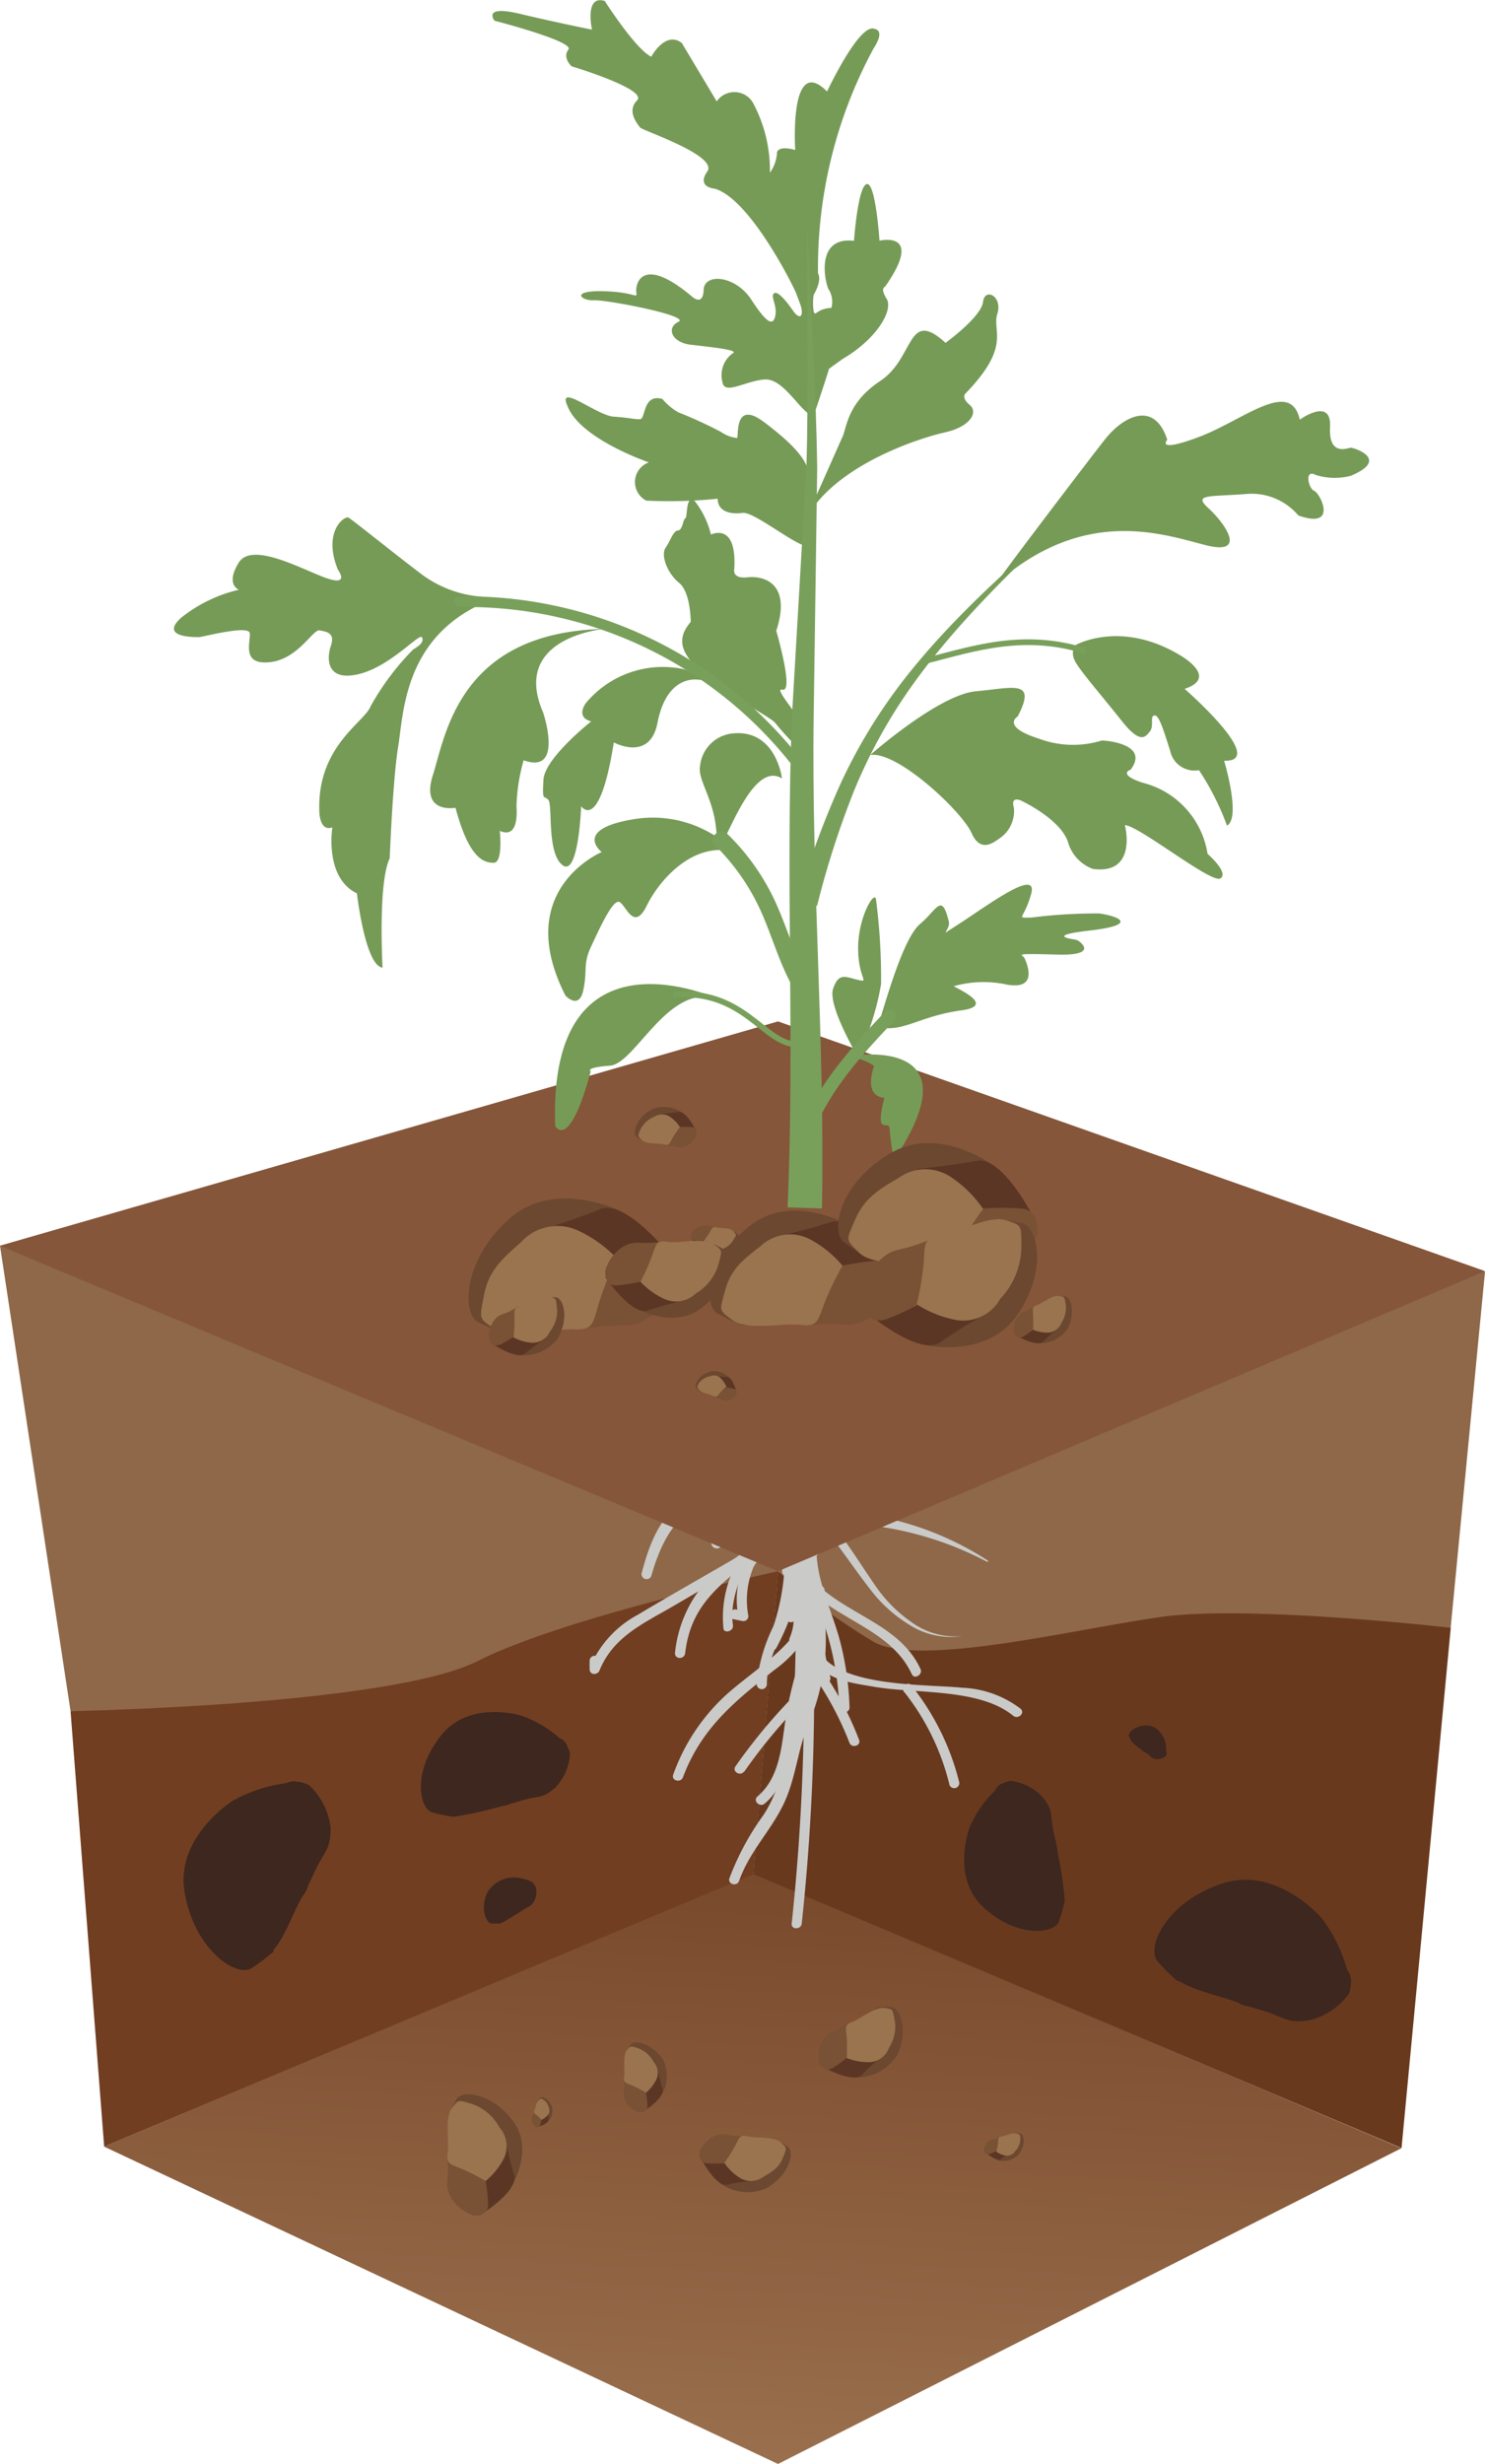 <?xml version="1.0" encoding="UTF-8"?>
<svg xmlns="http://www.w3.org/2000/svg" xmlns:xlink="http://www.w3.org/1999/xlink" viewBox="0 0 93.24 154.59">
  <defs>
    <style>.cls-1{fill:#8e6848;}.cls-2{fill:url(#Безымянный_градиент_7);}.cls-3{fill:#713e21;}.cls-4{fill:#3d271f;}.cls-5{fill:#69391e;}.cls-6{fill:#6b482f;}.cls-7{fill:#5c3624;}.cls-8{fill:#795135;}.cls-9{fill:#9a734f;}.cls-10{fill:#cacac9;}.cls-11{fill:#85563a;}.cls-12{fill:#769b57;}.cls-13{fill:#79a05b;}.cls-14{fill:none;stroke:#79a05b;stroke-miterlimit:10;stroke-width:0.36px;}</style>
    <linearGradient id="Безымянный_градиент_7" x1="44.45" y1="187.01" x2="48.83" y2="105.68" gradientUnits="userSpaceOnUse">
      <stop offset="0.38" stop-color="#9b714f"></stop>
      <stop offset="0.91" stop-color="#754427"></stop>
      <stop offset="1" stop-color="#6e3c20"></stop>
    </linearGradient>
  </defs>
  <g id="Слой_2" data-name="Слой 2">
    <g id="Слой_1-2" data-name="Слой 1">
      <path class="cls-1" d="M48.85,98.58s8.15,9.56,14.44,10,27.79-6.41,27.79-6.41l2.16-22.38L48.85,64.09Z"></path>
      <path class="cls-1" d="M0,78.16l4.43,29.2s15.73,2.36,18.48,1.57,15.34-5.51,18.88-5.51,7.06-4.84,7.06-4.84V64.09Z"></path>
      <polygon class="cls-2" points="6.54 134.68 48.85 154.59 87.99 134.78 47.3 117.53 6.54 134.68"></polygon>
      <path class="cls-3" d="M6.54,134.68,4.43,107.36S24.49,107,30,104.21s18.86-5.63,18.86-5.63l-1.55,19Z"></path>
      <path class="cls-4" d="M35.13,109.05a7.18,7.18,0,0,0-2.4-1.41v0s-3.2-1-5,1.2-1.45,4.48-.65,4.85a8.54,8.54,0,0,0,1.38.29s.05,0,.08,0a27,27,0,0,0,3-.67,1.59,1.59,0,0,0,.51-.14l.55-.16c1.25-.39,1.41-.11,2.27-.86a3.37,3.37,0,0,0,.92-2.16,2.46,2.46,0,0,0-.17-.42h0l0,0A.81.81,0,0,0,35.13,109.05Z"></path>
      <path class="cls-4" d="M18,111.87a9.46,9.46,0,0,0-3.4,1.12v0s-3.64,2.28-3,5.79,3.09,5.19,4.13,4.75a13.27,13.27,0,0,0,1.45-1.09s0-.08,0-.11c.78-.89,1.35-2.68,1.87-3.43a1.87,1.87,0,0,0,.3-.61c.09-.17.18-.36.32-.67.68-1.54,1.08-1.45,1.09-2.93A4.31,4.31,0,0,0,19.4,112a2.26,2.26,0,0,0-.56-.19v0h-.07A1.07,1.07,0,0,0,18,111.87Z"></path>
      <path class="cls-5" d="M48.85,98.58l-1.55,19L88,134.77l3.09-32.64s-12.69-1.46-18.2-.68-15.1,3.15-18,1.58A38.18,38.18,0,0,1,48.85,98.58Z"></path>
      <path class="cls-4" d="M33.35,118.05a2.9,2.9,0,0,0-1.06-.26h0a1.94,1.94,0,0,0-1.72,1c-.42,1-.05,1.84.29,1.89.1,0,.38,0,.55,0l0,0a9,9,0,0,0,1-.58.7.7,0,0,0,.18-.11l.19-.12c.42-.29.51-.2.75-.58a1.28,1.28,0,0,0,.11-.91,1.1,1.1,0,0,0-.11-.14h0A.32.32,0,0,0,33.35,118.05Z"></path>
      <path class="cls-4" d="M73.22,109.89a1.94,1.94,0,0,0-.1-.75h0s-.32-.86-1.08-.88-1.21.43-1.16.66a2.7,2.7,0,0,0,.17.35s0,0,0,0a5.78,5.78,0,0,0,.64.53.27.27,0,0,0,.11.09L72,110c.29.21.25.29.56.36a.93.93,0,0,0,.62-.16l.06-.11h0A.28.28,0,0,0,73.22,109.89Z"></path>
      <path class="cls-4" d="M84.58,123.59A9.42,9.42,0,0,0,83,120.36h0s-2.8-3.3-6.22-2.2S72,122,72.63,123a12.91,12.91,0,0,0,1.29,1.29s.08,0,.12,0c1,.65,2.87,1,3.7,1.37a1.83,1.83,0,0,0,.65.22l.71.21c1.64.46,1.61.88,3.08.67a4.34,4.34,0,0,0,2.53-1.69,3.16,3.16,0,0,0,.11-.58h0v-.07A1.07,1.07,0,0,0,84.58,123.59Z"></path>
      <path class="cls-4" d="M62.47,112.35a7.11,7.11,0,0,0-1.58,2.27h0s-1.19,3.1.81,5,4.33,1.76,4.76,1a9.21,9.21,0,0,0,.39-1.35s0-.05,0-.08a23.66,23.66,0,0,0-.45-3,1.63,1.63,0,0,0-.09-.52c0-.14-.06-.3-.12-.56-.29-1.26,0-1.4-.68-2.31a3.31,3.31,0,0,0-2.07-1.07,2.11,2.11,0,0,0-.43.14h0l0,0A.8.8,0,0,0,62.47,112.35Z"></path>
      <path class="cls-6" d="M62.62,135.53a1.35,1.35,0,0,0,1.33-.35c.46-.59.36-1.22.15-1.31a1.62,1.62,0,0,0-.38-.07c-.24,0-.27.58-.28.59Z"></path>
      <path class="cls-7" d="M61.83,135s.74.67,1,.46.68-.39.68-.39l0-.2s-.66-.32-.81-.27l-.48.16A2.79,2.79,0,0,0,61.83,135Z"></path>
      <path class="cls-8" d="M61.78,134.92c0,.09.1.31.33.23a4.35,4.35,0,0,0,.45-.19s.22-.7.28-.82.12-.16-.22,0-.38,0-.61.25A.86.86,0,0,0,61.78,134.92Z"></path>
      <path class="cls-9" d="M62.56,135a5.91,5.91,0,0,0,.11-.59c0-.26,0-.33.24-.37s.71-.27.93-.19.22.08.22.38a1.07,1.07,0,0,1-.32.73.61.61,0,0,1-.64.28A1.63,1.63,0,0,1,62.56,135Z"></path>
      <path class="cls-6" d="M53.58,130.34a3,3,0,0,0,2.75-1.41c.72-1.52.21-2.85-.31-3a5.25,5.25,0,0,0-.85,0c-.56,0-.32,1.41-.34,1.44S53.58,130.34,53.58,130.34Z"></path>
      <path class="cls-7" d="M51.59,129.64s1.95,1.12,2.53.53,1.3-1.19,1.3-1.19l-.14-.44a6.1,6.1,0,0,0-1.92-.21c-.31.17-.84.52-1,.59A7.55,7.55,0,0,0,51.59,129.64Z"></path>
      <path class="cls-8" d="M51.43,129.41c.1.18.37.62.84.34a7.93,7.93,0,0,0,.89-.63s.15-1.64.21-1.94.2-.41-.49,0-.81.26-1.22.83A2,2,0,0,0,51.43,129.41Z"></path>
      <path class="cls-9" d="M53.16,129.12a9.35,9.35,0,0,0,0-1.35c-.07-.59-.13-.74.36-.92s1.42-.95,2-.87.5.06.65.72a2.43,2.43,0,0,1-.35,1.77,1.35,1.35,0,0,1-1.28.91A3.6,3.6,0,0,1,53.16,129.12Z"></path>
      <path class="cls-6" d="M45.14,136.92a2.94,2.94,0,0,0,3,.36c1.42-.83,1.73-2.18,1.37-2.56a5.86,5.86,0,0,0-.7-.44c-.47-.28-1,1-1.06,1S45.14,136.92,45.14,136.92Z"></path>
      <path class="cls-7" d="M43.92,135.26s1,2,1.76,1.81,1.7-.25,1.7-.25l.13-.43s-1.1-1.18-1.44-1.21-1,0-1.11-.07A7.13,7.13,0,0,0,43.92,135.26Z"></path>
      <path class="cls-8" d="M43.92,135c0,.2-.05.7.49.73a8.26,8.26,0,0,0,1.07,0s1-1.24,1.23-1.45.38-.23-.39-.27-.81-.23-1.45,0A2,2,0,0,0,43.92,135Z"></path>
      <path class="cls-9" d="M45.48,135.7a9.86,9.86,0,0,0,.7-1.11c.26-.52.29-.67.79-.55s1.67,0,2.06.37.38.33.14.94-.59.85-1.26,1.24a1.3,1.3,0,0,1-1.53,0A3.29,3.29,0,0,1,45.48,135.7Z"></path>
      <path class="cls-6" d="M41.51,131.47a2.26,2.26,0,0,0,.08-2.31c-.73-1-1.78-1.18-2-.88a4.73,4.73,0,0,0-.3.57c-.18.37.81.72.82.74S41.51,131.47,41.51,131.47Z"></path>
      <path class="cls-7" d="M40.33,132.52s1.44-.87,1.26-1.47-.3-1.28-.3-1.28L41,129.7s-.83.91-.83,1.18,0,.74,0,.85A5.77,5.77,0,0,0,40.33,132.52Z"></path>
      <path class="cls-8" d="M40.12,132.53c.15,0,.54,0,.53-.42a5.39,5.39,0,0,0-.09-.81s-1-.7-1.19-.85-.2-.28-.18.32-.12.63.1,1.1A1.5,1.5,0,0,0,40.12,132.53Z"></path>
      <path class="cls-9" d="M40.56,131.3a7,7,0,0,0-.9-.47c-.41-.16-.53-.18-.47-.56s-.1-1.28.15-1.6.22-.32.71-.17a1.85,1.85,0,0,1,1,.88,1,1,0,0,1,.12,1.17A2.69,2.69,0,0,1,40.56,131.3Z"></path>
      <path class="cls-6" d="M34.34,133.17a1,1,0,0,0,.33-.94c-.17-.52-.59-.72-.74-.63a1.92,1.92,0,0,0-.19.2c-.12.13.24.4.24.41Z"></path>
      <path class="cls-7" d="M33.72,133.45s.7-.17.71-.44,0-.57,0-.57l-.13-.07s-.46.27-.49.38-.08.31-.1.36A2.18,2.18,0,0,0,33.72,133.45Z"></path>
      <path class="cls-8" d="M33.63,133.44a.19.19,0,0,0,.27-.11A2.34,2.34,0,0,0,34,133l-.39-.5c0-.09,0-.14-.11.11s-.13.24-.1.46A.66.66,0,0,0,33.63,133.44Z"></path>
      <path class="cls-9" d="M34,133a3.27,3.27,0,0,0-.32-.31c-.15-.12-.19-.14-.12-.29s.12-.54.27-.65.13-.1.31,0a.79.79,0,0,1,.32.49.44.44,0,0,1-.1.5A1.24,1.24,0,0,1,34,133Z"></path>
      <path class="cls-6" d="M32.14,137.13s1.39-2.24.11-4-3.09-2-3.54-1.5a9.35,9.35,0,0,0-.51,1c-.31.66,1.41,1.24,1.43,1.28S32.14,137.13,32.14,137.13Z"></path>
      <path class="cls-7" d="M30.11,139s2.48-1.52,2.17-2.55a22,22,0,0,1-.54-2.21l-.58-.12s-1.43,1.59-1.43,2.05.06,1.28.05,1.48A9.53,9.53,0,0,0,30.11,139Z"></path>
      <path class="cls-8" d="M29.75,139c.26,0,.93,0,.9-.74a9.61,9.61,0,0,0-.16-1.41s-1.76-1.2-2.06-1.45-.35-.48-.31.55-.21,1.09.18,1.9A2.63,2.63,0,0,0,29.75,139Z"></path>
      <path class="cls-9" d="M30.49,136.84a12.05,12.05,0,0,0-1.56-.79c-.71-.28-.92-.31-.82-1s-.19-2.21.25-2.77.37-.54,1.21-.3a3.15,3.15,0,0,1,1.8,1.51,1.76,1.76,0,0,1,.23,2A4.55,4.55,0,0,1,30.49,136.84Z"></path>
      <path class="cls-10" d="M48.27,89.61c-1.76,2-4.83,4.24-3.58,7.33.15.37.77.21.61-.17-1.15-2.84,1.82-4.86,3.42-6.71.27-.31-.18-.76-.45-.45Z"></path>
      <path class="cls-10" d="M49.28,91.36c-1.89,1.14-4.16,1.39-6,2.53s-2.48,2.89-3,4.84a.32.32,0,0,0,.61.16c.73-2.58,1.81-4.25,4.39-5.22a25.21,25.21,0,0,0,4.38-1.76.32.32,0,0,0-.32-.55Z"></path>
      <path class="cls-10" d="M48.75,92.47c-.85,1.91-1.72,3.8-2.55,5.72a7.05,7.05,0,0,0-.78,3.94c0,.4.66.23.6-.16-.26-1.94.82-3.68,1.58-5.37l1.7-3.81c.16-.36-.38-.69-.55-.32Z"></path>
      <path class="cls-10" d="M48.42,93.82a5.7,5.7,0,0,1-1.84,3.64,19.88,19.88,0,0,0-2.37,1.92,7.93,7.93,0,0,0-1.83,4.34c0,.4.59.4.64,0,.33-2.83,1.93-4.11,4-5.76a6.16,6.16,0,0,0,2-4c.09-.4-.52-.57-.61-.17Z"></path>
      <path class="cls-10" d="M46.66,97.47c-2.21,1.29-4.44,2.54-6.63,3.85a6.64,6.64,0,0,0-3,3.32l.62.08,0-.53c0-.41-.6-.41-.63,0l0,.53c0,.39.5.39.62.09.85-2.1,2.73-2.94,4.56-4L47,98a.32.32,0,0,0-.32-.55Z"></path>
      <path class="cls-10" d="M49,93.05a3.7,3.7,0,0,1-.71,3.32c-.41.52-1,.86-1.37,1.4a5.41,5.41,0,0,0-.56,3.63l.4-.31-.53-.11c-.4-.08-.57.53-.17.61l.53.11a.32.32,0,0,0,.4-.3,5.35,5.35,0,0,1,.34-3.12c.41-.69,1.18-1.08,1.65-1.73a4.42,4.42,0,0,0,.63-3.67c-.09-.4-.7-.23-.61.17Z"></path>
      <path class="cls-10" d="M49.26,96.85a14.1,14.1,0,0,1-.69,5.16,10.65,10.65,0,0,0-1.06,3.65.32.32,0,0,0,.64,0c0-1.66,1-3,1.39-4.56a17.28,17.28,0,0,0,.35-4.25.32.32,0,0,0-.63,0Z"></path>
      <path class="cls-10" d="M42.88,111.51c1.16-3.08,3.22-4.75,5.72-6.72a7.94,7.94,0,0,0,3.17-4.93c.08-.4-.53-.57-.61-.17-.61,3.19-2.94,4.42-5.23,6.35a12.4,12.4,0,0,0-3.66,5.3c-.14.38.47.54.61.17Z"></path>
      <path class="cls-10" d="M48,113.17c1.36-1.16,1.52-2.76,1.79-4.44a33.19,33.19,0,0,1,2-7.18c.15-.37-.46-.54-.61-.16A32.62,32.62,0,0,0,49.47,107c-.4,1.93-.28,4.33-1.91,5.71-.31.27.14.71.45.45Z"></path>
      <path class="cls-10" d="M46.72,111.17a33.65,33.65,0,0,1,3.27-4c.28-.3-.16-.74-.45-.45a34.72,34.72,0,0,0-3.36,4.1c-.24.33.31.65.54.32Z"></path>
      <path class="cls-10" d="M46.41,118c.66-1.85,1.94-3.07,2.77-4.77s.89-3.56,1.66-5.25c.17-.37-.38-.69-.54-.32-1,2.08-1.11,4.37-2.41,6.28a16.83,16.83,0,0,0-2.09,3.9c-.13.38.48.55.61.16Z"></path>
      <path class="cls-10" d="M49,90.48A3.74,3.74,0,0,0,53.26,94c.4-.06.23-.67-.17-.61a3.1,3.1,0,0,1-3.49-2.91c0-.41-.65-.41-.63,0Z"></path>
      <path class="cls-10" d="M49.62,93.08a1.88,1.88,0,0,0,1.21,1,13.07,13.07,0,0,0,1.61.37c1.11.21,2.21.52,3.31.82a19.18,19.18,0,0,1,6.3,2.66L62,98a21.17,21.17,0,0,0-6.39-2.16c-1.11-.22-2.24-.37-3.35-.68a7.18,7.18,0,0,1-1.65-.61,1.86,1.86,0,0,1-1.07-1.41Z"></path>
      <path class="cls-10" d="M50.56,94A10.69,10.69,0,0,1,53,96.6c.67.93,1.27,1.89,1.91,2.81a8.91,8.91,0,0,0,2.33,2.37,4.66,4.66,0,0,0,3.17.87,4.82,4.82,0,0,1-3.28-.69,8.89,8.89,0,0,1-2.54-2.31c-.7-.9-1.34-1.83-2-2.71a10,10,0,0,0-2.32-2.28Z"></path>
      <path class="cls-10" d="M50.65,97.5a14.71,14.71,0,0,0,1,4.12,18.8,18.8,0,0,1,1.05,5.5c0,.41.65.41.64,0a18.56,18.56,0,0,0-.64-4.32c-.5-1.79-1.33-3.42-1.43-5.3,0-.41-.65-.41-.63,0Z"></path>
      <path class="cls-10" d="M49.89,98.66c1.81,2.87,5.93,3.26,7.36,6.38.17.37.71,0,.55-.32-1.46-3.18-5.56-3.51-7.36-6.38-.22-.34-.77,0-.55.32Z"></path>
      <path class="cls-10" d="M50.9,103.85c.8,1.58,2.5,1.72,4.11,2,2.62.42,6.52.08,8.61,1.8.32.25.77-.19.45-.45a6.46,6.46,0,0,0-3.66-1.31c-2.11-.23-7.79,0-9-2.33-.18-.37-.73-.05-.54.31Z"></path>
      <path class="cls-10" d="M56.77,106.15A15.11,15.11,0,0,1,59.62,112a.32.32,0,0,0,.61-.17,15.85,15.85,0,0,0-3-6.08c-.25-.32-.7.13-.45.44Z"></path>
      <path class="cls-10" d="M50.33,104.11a19.92,19.92,0,0,1,3,5.22c.13.38.75.21.61-.17a20.29,20.29,0,0,0-3.06-5.37c-.24-.33-.78,0-.54.32Z"></path>
      <path class="cls-10" d="M50.47,103.86a139,139,0,0,1-.76,16.82c-.05.4.59.4.63,0a137,137,0,0,0,.76-16.82.32.32,0,0,0-.63,0Z"></path>
      <path class="cls-10" d="M48.82,89l.07,4.25c0,.4.64.4.63,0L49.45,89c0-.4-.64-.41-.63,0Z"></path>
      <path class="cls-10" d="M49.12,87.35c-1.63,2.59-.14,5.67-.83,8.49a.32.32,0,0,0,.61.16c.66-2.7-.78-5.88.76-8.33.22-.34-.33-.66-.54-.32Z"></path>
      <path class="cls-10" d="M49.51,93.87a11.61,11.61,0,0,1,.71,4.45c0,.41.62.4.63,0a11.91,11.91,0,0,0-.73-4.62c-.14-.38-.75-.22-.61.17Z"></path>
      <path class="cls-10" d="M49.11,94.56v4.08a.32.32,0,0,0,.63,0V94.56a.32.32,0,0,0-.63,0Z"></path>
      <path class="cls-10" d="M50.13,95.38l-.17,3a5.35,5.35,0,0,1-.57,2.94c-.24.34.31.65.54.32a4.1,4.1,0,0,0,.62-2.33l.21-3.94c0-.41-.61-.41-.63,0Z"></path>
      <path class="cls-10" d="M49.76,98.23a14.24,14.24,0,0,1-1.55,4.83c-.19.36.35.68.54.32a14.63,14.63,0,0,0,1.62-5c.05-.39-.56-.57-.61-.16Z"></path>
      <path class="cls-10" d="M49.41,95.3,50,99.2c.06.4.67.23.61-.17L50,95.13c-.06-.4-.67-.23-.61.17Z"></path>
      <path class="cls-10" d="M49.4,93.75A27.75,27.75,0,0,0,50,98.19a.32.32,0,0,0,.61,0l.11-.61c.08-.39-.53-.56-.61-.16L50,98h.61A26.75,26.75,0,0,1,50,93.75c0-.41-.66-.41-.64,0Z"></path>
      <path class="cls-10" d="M50.06,94.73a9.52,9.52,0,0,0,.77,2.77.31.31,0,0,0,.49.07,1.91,1.91,0,0,0,.5-1.72c0-.29-.44-.27-.58-.07l-.37.55.58.07-.64-2.18c-.08-.28-.54-.31-.6,0a5.18,5.18,0,0,0,0,2c0,.31.43.27.58.08a2.44,2.44,0,0,0,.51-1.67l-.62.09.24,1.24c.06.37.6.25.62-.08a4.29,4.29,0,0,0-1-3c-.26-.31-.7.14-.45.45a3.55,3.55,0,0,1,.8,2.56l.63-.09-.24-1.24c-.06-.35-.63-.27-.62.08a1.89,1.89,0,0,1-.43,1.35l.58.08a4.46,4.46,0,0,1,0-1.63h-.6l.63,2.18a.32.32,0,0,0,.58.08l.37-.55L51.21,96a1.13,1.13,0,0,1-.33,1.1l.49.06a8.67,8.67,0,0,1-.68-2.45c0-.4-.68-.41-.63,0Z"></path>
      <path class="cls-10" d="M50.38,99.8a17.9,17.9,0,0,1-.25,4.9l.62.08,0-.43c0-.4-.65-.41-.63,0l0,.43c0,.34.55.45.62.08A18.68,18.68,0,0,0,51,99.8c0-.41-.67-.41-.64,0Z"></path>
      <path class="cls-10" d="M49.9,99.13a89.31,89.31,0,0,1-.22,10.22c0,.37.51.41.62.09l1-3.06c.13-.39-.48-.55-.61-.17l-1,3.06.62.08a89.31,89.31,0,0,0,.22-10.22c0-.4-.65-.4-.63,0Z"></path>
      <path class="cls-10" d="M49.82,101.1a3.3,3.3,0,0,1-.24,1.67c-.15.37.39.69.55.32a3.79,3.79,0,0,0,.32-2c0-.4-.67-.41-.63,0Z"></path>
      <path class="cls-10" d="M50.91,100.43a18.65,18.65,0,0,0,.62,5,.32.32,0,0,0,.61-.17,18.2,18.2,0,0,1-.6-4.82.32.32,0,0,0-.63,0Z"></path>
      <path class="cls-10" d="M50.8,104.44a9.31,9.31,0,0,0-.44,3.1.32.32,0,0,0,.62.08A13.4,13.4,0,0,0,51,98.16c-.13-.38-.74-.21-.61.17a12.9,12.9,0,0,1,0,9.12l.62.09a8.52,8.52,0,0,1,.41-2.93c.12-.39-.49-.55-.61-.17Z"></path>
      <path class="cls-10" d="M50.14,97.91l-.22,1.27a.32.32,0,0,0,.61.16,3.91,3.91,0,0,0,.19-1.52c0-.4-.66-.4-.63,0a3.49,3.49,0,0,1-.17,1.36l.61.16.22-1.26c.07-.4-.54-.57-.61-.17Z"></path>
      <path class="cls-10" d="M49,92a12.61,12.61,0,0,0,1.13,2.48.32.32,0,0,0,.59-.16,4.91,4.91,0,0,0-.25-2,.32.32,0,0,0-.46-.19,3.3,3.3,0,0,0-1.87,3.12.32.32,0,0,0,.48.27,1.76,1.76,0,0,0,.92-1.13.32.32,0,0,0-.46-.36,2.89,2.89,0,0,0-.91.83l.58.25a16.11,16.11,0,0,0,.2-3.47c0-.4-.65-.4-.63,0a15.86,15.86,0,0,1-.18,3.3.32.32,0,0,0,.58.24,2.21,2.21,0,0,1,.68-.61l-.47-.35a1.15,1.15,0,0,1-.63.75l.47.28a2.7,2.7,0,0,1,1.55-2.57l-.46-.19a4.14,4.14,0,0,1,.22,1.88l.59-.16a11.66,11.66,0,0,1-1.06-2.33c-.13-.38-.74-.22-.61.17Z"></path>
      <polygon class="cls-11" points="0 78.16 48.85 98.58 93.24 79.75 48.85 64.09 0 78.16"></polygon>
      <path class="cls-12" d="M50.27,47.07a17.35,17.35,0,0,1-1.61-1.73c-.34-.4-4-2.33-4.74-3.21s-1.71-1.78-.55-3.11c0,0,0-1.86-.73-2.45s-1.17-1.73-.85-2.2.48-1.07.78-1.09.3-.68.46-.76,0-1.58.61-1.06a5.59,5.59,0,0,1,1,2.08s1.66-.84,1.46,2.2c0,0-.13.59.84.48s2.79.33,1.8,3.36c0,0,1.13,3.87.39,3.69s1.85,2.41,1.51,3.11S50.67,47.18,50.27,47.07Z"></path>
      <path class="cls-12" d="M50,18.43c-.15-.42-2.9-5.95-5.12-6.59,0,0-1.17-.08-.47-1.08S40.31,8.18,40.19,8,39.31,7,40,6.3s-4.11-2.14-4.11-2.14-.6-.54-.2-1.05S31.05,1.3,31.05,1.3s-.8-1,1.56-.44,4.56,1,4.56,1-.49-2.2.8-1.8c0,0,1.91,3,2.92,3.5,0,0,.89-1.66,1.92-.86L45,6.36a1.35,1.35,0,0,1,2.34.21,8.92,8.92,0,0,1,1,4.27,2.43,2.43,0,0,0,.45-1.3s.08-.43,1.14-.13c0,0-.4-6.09,2-3.67,0,0,2.06-4.39,3-3.92,0,0,.68.05-.08,1.22a28.94,28.94,0,0,0-3.49,14.11s.29.39-.27,1.34a3.34,3.34,0,0,0,0,1.05c.11.37.18-.19,1.11-.22A1.46,1.46,0,0,0,52,18.11c-.3-.8-.65-3.27,1.62-3,0,0,.24-3.42.8-3.56s.8,3.55.8,3.55,2.86-.68.35,2.89c0,0-.33.07.1.76s-.59,2.5-2.76,3.77l-.85.61s-.72,2.27-1,3c-.86-.33-1.85-2.41-3.06-2.32s-2.52,1-2.64.16a1.69,1.69,0,0,1,.64-1.8c.46-.21-1.4-.4-2.62-.54s-1.56-1.07-.78-1.44-4.49-1.39-5.31-1.35-1.5-.62.58-.57,2.14.54,2.08.05.34-2.36,3.48.27c0,0,.71.68.75-.4s2-.92,3,.62,1.37,1.63,1.5,1-.31-1.2-.09-1.4.76.45,1.2,1.08.7.35.47-.36Z"></path>
      <path class="cls-12" d="M50.9,34.18c-.3.62-3.48-2.11-4.27-2s-1.57-.1-1.57-.89a30,30,0,0,1-4.48.12,1.31,1.31,0,0,1,.16-2.4s-4-1.36-5-3.3,1.66.35,2.79.43,1.3.18,1.66.16.16-1.62,1.4-1.27a3.7,3.7,0,0,0,1,.84,26.31,26.31,0,0,1,2.68,1.23,2.18,2.18,0,0,0,1,.38c.14,0-.24-2.46,1.7-1s2.78,2.45,2.85,3.43S51.62,32.67,50.9,34.18Z"></path>
      <path class="cls-12" d="M52.86,27.49c.31-.52.23-2.15,2.41-3.59s1.67-4.6,4.1-2.39c0,0,2.24-1.62,2.35-2.56s1.25-.37.9.74.91,2-2,5c0,0-.29.25.27.72s0,1.38-1.57,1.72-7.71,2.27-9.06,6.21Z"></path>
      <path class="cls-12" d="M46.16,53.46a7.27,7.27,0,0,0-6.32-2.07c-3.93.63-2.06,2.07-2.06,2.07s-5.66,2.35-2.28,9c0,0,.86.95,1.13-.36s-.05-1.58.5-2.75,1.35-2.94,1.76-2.76.9,1.9,1.72.23S43.59,52.74,46.16,53.46Z"></path>
      <path class="cls-12" d="M45,52.7c0,2.41,1.87-5.24,4.1-3.86,0,0-.37-3.13-3.14-2.82a2.28,2.28,0,0,0-2,2C43.75,49,45,50.25,45,52.7Z"></path>
      <path class="cls-12" d="M45.18,62.71s-10.8-5.06-10.32,7.94c0,0,.87,1.63,2.23-3.43,0,0-.42-.24,1.21-.36S42,61.5,45.18,62.71Z"></path>
      <path class="cls-13" d="M50.68,13.94c.21,5.15.56,10.29.63,15.47l-.22,15.47c-.15,10.27.71,20.55.52,30.94l-2.16-.07c.46-10.23-.14-20.56.28-30.91l.9-15.45C50.78,24.26,50.66,19.09,50.68,13.94Z"></path>
      <path class="cls-12" d="M55,64.34a.63.63,0,0,0,.21-.25c.34-1,1.46-5.19,2.55-6.11s1.36-2,1.81-.18c.07.26-.09.48-.21.72l1.11-.72c1.9-1.26,4.72-3.31,4.27-1.7s-1,1.47,0,1.47a32.48,32.48,0,0,1,4.28-.26c1.21.17,2.51.71-.58,1.07-2.52.29-1.46.49-1,.56a.69.69,0,0,1,.38.17c.32.27.72.85-1.49.78-2.9-.08-2.1,0-2,.23s.93,2-1.08,1.66a6.92,6.92,0,0,0-3.35.09c-.18,0,2.82,1.2.47,1.52s-3.38,1.16-4.68,1.12C54.94,64.48,54.9,64.39,55,64.34Z"></path>
      <path class="cls-12" d="M53.19,66.28s8.33-1.56,2.94,6.49a16.65,16.65,0,0,1-.27-1.9c0-.76-1,.62-.33-2,0,0-1.33.06-.65-2A3.77,3.77,0,0,0,53.19,66.28Z"></path>
      <path class="cls-12" d="M53.85,66.28a16.26,16.26,0,0,0,1.47-4.54A38.07,38.07,0,0,0,55,56.42c-.09-.58-1.12,1.12-1.12,3.06s.76,2.17,0,2-1.21-.51-1.57.55S53.85,66.28,53.85,66.28Z"></path>
      <path class="cls-13" d="M55.57,63.47c-2.47,2.62-5.06,5.46-5.79,9.1-.1.51.68.73.78.22.7-3.52,3.2-6.23,5.58-8.75.35-.38-.22-1-.57-.57Z"></path>
      <path class="cls-14" d="M42.28,62.41c4.46-.36,5.66,3.08,7.73,3.11"></path>
      <path class="cls-13" d="M44.94,53.08a13.77,13.77,0,0,1,3,4.47c.58,1.37,1,2.8,1.7,4.12.33.62,1.26.07.94-.55-.71-1.35-1.15-2.83-1.76-4.23a14.27,14.27,0,0,0-3.15-4.57c-.5-.49-1.27.28-.76.76Z"></path>
      <path class="cls-13" d="M67.6,31.92c-3.68,3.5-7.42,7-10.36,11.13a32.89,32.89,0,0,0-3.63,6.6,56.26,56.26,0,0,0-2.31,7.19l-1.23-.34a57,57,0,0,1,2.66-7.23,33.56,33.56,0,0,1,4-6.6C59.89,38.61,63.77,35.27,67.6,31.92Z"></path>
      <path class="cls-12" d="M62.58,36.59c-.32.28,5.61-7.51,6.78-9s3.12-2.49,3.93,0c0,0-.77.86,2-.18s5.74-3.7,6.32-1.08c0,0,2-1.45,1.9.45s1.13,1.31,1.31,1.31,2.48.72,0,1.76a4,4,0,0,1-2.21-.05c-.73-.4-.46.86-.09,1s1.53,2.44-1,1.54A3.84,3.84,0,0,0,78.17,31c-2.3.17-3.27,0-2.29.89s2.52,3-.19,2.31S68.09,31.76,62.58,36.59Z"></path>
      <path class="cls-12" d="M67.56,40.46s2.8-1.58,6.5.63c0,0,2.53,1.4.32,2.13,0,0,5.28,4.6,2.48,4.51,0,0,1.08,3.57.18,4.07a16.59,16.59,0,0,0-1.76-3.48,1.56,1.56,0,0,1-1.81-1.22c-.49-1.54-.72-2.26-1-2.21s0,.67-.27,1-.58.84-1.76-.65S68,42.31,67.56,41.59,67.56,40.46,67.56,40.46Z"></path>
      <path class="cls-12" d="M54.64,47.37s4.29-3.79,6.64-4,3.84-.77,2.62,1.58c0,0-1.09.63,1.35,1.4a6.12,6.12,0,0,0,3.93.11c.35,0,3,.25,1.81,1.83,0,0-.86.27.72.81a5.47,5.47,0,0,1,4.11,4.47s1.36,1.18.81,1.54-5.1-3.3-6-3.34c0,0,.82,3.11-2,2.75a2.53,2.53,0,0,1-1.58-1.71c-.5-1.45-2.94-2.58-2.94-2.58s-.68-.32-.45.45a2.06,2.06,0,0,1-.87,1.9c-.35.23-1.21,1-1.79-.32S56.36,47.1,54.64,47.37Z"></path>
      <path class="cls-14" d="M58.17,41.45c3.07-.79,6.13-1.81,10-.6"></path>
      <path class="cls-12" d="M30.29,37.44A7.23,7.23,0,0,1,26.43,36c-1.88-1.43-4.28-3.37-4.54-3.52s-1.65.88-.67,3.27c0,0,.75,1-.64.55s-4.73-2.39-5.59-1S15,37,15,37a9.13,9.13,0,0,0-3.63,1.76c-1.43,1.29,1,1.21,1.16,1.21s3.07-.77,3.15-.25-.56,2,1.23,1.83,2.74-2.08,3.15-2,1,.14.72.95-.3,2.27,1.72,1.8,3.86-2.64,4-2.31-.23.55-.57.77a16.39,16.39,0,0,0-2.66,3.55c-.37,1-3.37,2.5-3.22,6.6,0,0,0,1.29.82,1,0,0-.52,3.15,1.54,4.14,0,0,.52,4.55,1.61,4.66,0,0-.3-5.32.45-6.86,0,0,.19-4.95.53-7s.34-6.76,5.32-9Z"></path>
      <path class="cls-12" d="M43,42a6.28,6.28,0,0,0-6.22,2.12s-.67.88.34,1.14c0,0-2.93,2.31-3,3.67s0,.95.3,1.24-.11,3.34.9,4.11,1.17-3.7,1.17-3.7,1.14,1.74,2.05-4c0,0,2.26,1.24,2.74-1.22s1.8-2.82,2.63-2.71S43,42,43,42Z"></path>
      <path class="cls-12" d="M37.9,39.46c.19,0-5.88.44-3.8,5.24,0,0,1.33,3.92-1.22,3a11.35,11.35,0,0,0-.45,2.89c.07,1-.12,1.95-1.05,1.54,0,0,.22,2-.38,2s-1.54-.22-2.4-3.45c0,0-2.21.41-1.42-2.05S28.79,39.68,37.9,39.46Z"></path>
      <path class="cls-13" d="M28.79,38.09A26,26,0,0,1,50.12,48.51c.25.34.83,0,.57-.34a26.71,26.71,0,0,0-21.9-10.75.34.34,0,0,0,0,.67Z"></path>
      <path class="cls-6" d="M45.88,86.53a1.35,1.35,0,0,0-1.29-.48c-.72.23-1,.79-.88,1a2.1,2.1,0,0,0,.26.27c.18.18.56-.32.58-.32Z"></path>
      <path class="cls-7" d="M46.26,87.4s-.23-1-.6-1a7.74,7.74,0,0,1-.78-.07l-.11.18s.37.64.52.69l.49.15C45.84,87.38,46.26,87.4,46.26,87.4Z"></path>
      <path class="cls-8" d="M46.23,87.52c0-.09.09-.31-.14-.38a3.5,3.5,0,0,0-.48-.1s-.59.45-.71.51-.19.07.15.17.34.19.65.15A.94.94,0,0,0,46.23,87.52Z"></path>
      <path class="cls-9" d="M45.61,87a4.44,4.44,0,0,0-.43.42c-.17.21-.21.27-.41.16s-.75-.18-.88-.38-.14-.19,0-.43a1.09,1.09,0,0,1,.69-.42.59.59,0,0,1,.69.14A1.66,1.66,0,0,1,45.61,87Z"></path>
      <path class="cls-6" d="M42.93,69.89a2,2,0,0,0-2-.29c-1,.54-1.19,1.45-1,1.7a3,3,0,0,0,.46.31c.31.2.71-.63.73-.64Z"></path>
      <path class="cls-7" d="M43.73,71s-.62-1.34-1.15-1.24a11.51,11.51,0,0,1-1.15.14l-.09.29s.72.81.94.84.65,0,.75.06A5,5,0,0,0,43.73,71Z"></path>
      <path class="cls-8" d="M43.73,71.21c0-.14,0-.48-.32-.5a5,5,0,0,0-.72,0s-.7.82-.85,1-.26.15.26.19.54.17,1,0A1.35,1.35,0,0,0,43.73,71.21Z"></path>
      <path class="cls-9" d="M42.69,70.71a6.7,6.7,0,0,0-.49.74c-.18.34-.2.44-.53.35s-1.13,0-1.39-.28-.25-.22-.08-.63a1.63,1.63,0,0,1,.87-.82.9.9,0,0,1,1,0A2.34,2.34,0,0,1,42.69,70.71Z"></path>
      <path class="cls-6" d="M39,76s-4.14-2.07-7,.45-3,5.77-2.05,6.47a14.23,14.23,0,0,0,1.81.73c1.2.44,1.94-2.68,2-2.72S39,76,39,76Z"></path>
      <path class="cls-7" d="M42.49,79.27s-3.07-4.12-4.82-3.4-3.8,1.31-3.8,1.31l-.12,1s3,2.25,3.83,2.18,2.24-.33,2.59-.33A19,19,0,0,0,42.49,79.27Z"></path>
      <path class="cls-8" d="M42.61,79.89c0-.45-.21-1.63-1.45-1.47a17.52,17.52,0,0,0-2.44.52s-1.81,3.29-2.21,3.86-.78.69,1,.45,1.95.19,3.31-.63A4.63,4.63,0,0,0,42.61,79.89Z"></path>
      <path class="cls-9" d="M38.72,78.94a21.09,21.09,0,0,0-1.13,2.86c-.37,1.31-.39,1.66-1.58,1.6s-3.84.71-4.91,0-1-.58-.72-2.09,1-2.22,2.35-3.39a3.08,3.08,0,0,1,3.51-.74A8,8,0,0,1,38.72,78.94Z"></path>
      <path class="cls-6" d="M53.28,76.87s-3.48-2.05-6.14,0-3,4.82-2.17,5.49a13.37,13.37,0,0,0,1.54.74c1,.45,1.84-2.21,1.9-2.24S53.28,76.87,53.28,76.87Z"></path>
      <path class="cls-7" d="M56.15,79.92s-2.42-3.76-4-3.24-3.38.9-3.38.9l-.16.9s2.49,2.14,3.19,2.12,2-.15,2.27-.13A15.53,15.53,0,0,0,56.15,79.92Z"></path>
      <path class="cls-8" d="M56.22,80.47c0-.4-.09-1.43-1.17-1.37a15.68,15.68,0,0,0-2.15.31s-1.77,2.75-2.15,3.21-.72.55.86.46,1.68.28,2.91-.35A4.07,4.07,0,0,0,56.22,80.47Z"></path>
      <path class="cls-9" d="M52.9,79.41a19,19,0,0,0-1.16,2.41c-.4,1.11-.44,1.42-1.46,1.3s-3.38.37-4.27-.28-.84-.56-.49-1.85,1-1.87,2.24-2.81a2.69,2.69,0,0,1,3.09-.43A6.92,6.92,0,0,1,52.9,79.41Z"></path>
      <path class="cls-6" d="M62.48,73.2s-3.43-2.65-6.54-.86-3.82,4.74-3,5.56a12.46,12.46,0,0,0,1.53,1c1,.62,2.26-2.1,2.33-2.12S62.48,73.2,62.48,73.2Z"></path>
      <path class="cls-7" d="M65.13,76.83s-2.07-4.33-3.81-4-3.72.51-3.72.51l-.29.93S59.68,76.9,60.42,77s2.11.11,2.44.17A16.68,16.68,0,0,0,65.13,76.83Z"></path>
      <path class="cls-8" d="M65.13,77.43c0-.43.1-1.54-1.06-1.61a16.54,16.54,0,0,0-2.34,0S59.48,78.54,59,79s-.84.49.86.6,1.75.52,3.14,0A4.39,4.39,0,0,0,65.13,77.43Z"></path>
      <path class="cls-9" d="M61.73,75.85a20.29,20.29,0,0,0-1.55,2.42c-.58,1.13-.66,1.45-1.74,1.18s-3.65,0-4.5-.86-.83-.71-.28-2,1.31-1.86,2.77-2.69a2.87,2.87,0,0,1,3.35,0A7.42,7.42,0,0,1,61.73,75.85Z"></path>
      <path class="cls-6" d="M65.14,84.27a2.07,2.07,0,0,0,1.9-.93c.51-1,.18-2-.18-2-.1,0-.4,0-.59,0-.38,0-.23,1-.24,1S65.14,84.27,65.14,84.27Z"></path>
      <path class="cls-7" d="M63.78,83.78s1.33.78,1.73.38.9-.8.9-.8l-.09-.3A4.25,4.25,0,0,0,65,82.89l-.68.4A4.89,4.89,0,0,0,63.78,83.78Z"></path>
      <path class="cls-8" d="M63.67,83.62c.07.12.25.42.57.24a5.1,5.1,0,0,0,.62-.43s.12-1.12.17-1.32.14-.29-.34,0-.56.17-.84.56A1.37,1.37,0,0,0,63.67,83.62Z"></path>
      <path class="cls-9" d="M64.86,83.43a7.08,7.08,0,0,0,0-.92c0-.41-.09-.51.25-.63s1-.64,1.36-.57.35,0,.44.49A1.69,1.69,0,0,1,66.64,83a.94.94,0,0,1-.89.61A2.48,2.48,0,0,1,64.86,83.43Z"></path>
      <path class="cls-6" d="M32.51,85A2.67,2.67,0,0,0,35,84c.74-1.27.39-2.47-.05-2.6a5.2,5.2,0,0,0-.75,0c-.49,0-.38,1.21-.4,1.23S32.51,85,32.51,85Z"></path>
      <path class="cls-7" d="M30.83,84.26s1.62,1.12,2.17.64S34.22,84,34.22,84l-.09-.39a5.44,5.44,0,0,0-1.66-.33c-.28.13-.77.4-.9.44A8.42,8.42,0,0,0,30.83,84.26Z"></path>
      <path class="cls-8" d="M30.71,84c.07.17.27.57.7.36a7.08,7.08,0,0,0,.83-.49s.25-1.42.33-1.67.2-.35-.43,0-.73.17-1.12.64A1.74,1.74,0,0,0,30.71,84Z"></path>
      <path class="cls-9" d="M32.24,83.91a9,9,0,0,0,.06-1.18c0-.52-.06-.65.37-.77s1.32-.73,1.79-.61.43.08.51.67a2.06,2.06,0,0,1-.44,1.52,1.18,1.18,0,0,1-1.18.7A2.94,2.94,0,0,1,32.24,83.91Z"></path>
      <path class="cls-6" d="M44,78.46a1.51,1.51,0,0,0,1.54.27c.76-.39,1-1.09.78-1.29a3.28,3.28,0,0,0-.35-.25c-.24-.16-.56.48-.58.48Z"></path>
      <path class="cls-7" d="M43.39,77.57s.45,1.05.87,1a8.26,8.26,0,0,1,.89-.09l.08-.22s-.54-.64-.72-.67-.5,0-.57-.06A3.71,3.71,0,0,0,43.39,77.57Z"></path>
      <path class="cls-8" d="M43.4,77.43c0,.1,0,.36.23.39a4.5,4.5,0,0,0,.56,0s.56-.62.68-.72.2-.11-.2-.15-.41-.14-.75,0A1,1,0,0,0,43.4,77.43Z"></path>
      <path class="cls-9" d="M44.19,77.84a4.13,4.13,0,0,0,.39-.56c.15-.26.18-.34.43-.27s.87,0,1.06.26.19.17,0,.49-.33.42-.69.61a.68.68,0,0,1-.79,0A1.77,1.77,0,0,1,44.19,77.84Z"></path>
      <path class="cls-6" d="M57.93,84.36s3.9.94,5.85-1.74,1.45-5.45.48-5.85a11.84,11.84,0,0,0-1.67-.26c-1.09-.14-1.12,2.63-1.17,2.68S57.93,84.36,57.93,84.36Z"></path>
      <path class="cls-7" d="M54.33,82.28s3.38,2.88,4.72,1.93S62,82.38,62,82.38l-.1-.9s-3-1.31-3.64-1.1-1.82.71-2.12.78A15,15,0,0,0,54.33,82.28Z"></path>
      <path class="cls-8" d="M54.1,81.78c.13.37.49,1.33,1.51,1a16,16,0,0,0,2-.91s.9-3.12,1.13-3.68.52-.73-.95-.18-1.68.21-2.67,1.17A4,4,0,0,0,54.1,81.78Z"></path>
      <path class="cls-9" d="M57.56,81.83A19,19,0,0,0,58,79.2c.06-1.17,0-1.48,1-1.65s3.11-1.33,4.13-1,1,.29,1,1.62a4.79,4.79,0,0,1-1.33,3.32A2.65,2.65,0,0,1,60,82.81,6.88,6.88,0,0,1,57.56,81.83Z"></path>
      <path class="cls-6" d="M40,82.11s2.33,1.31,4.08-.07S46,78.8,45.43,78.37a7.27,7.27,0,0,0-1-.47c-.68-.29-1.2,1.48-1.24,1.51S40,82.11,40,82.11Z"></path>
      <path class="cls-7" d="M38,80.12s1.66,2.46,2.69,2.1S43,81.57,43,81.57l.1-.6s-1.69-1.38-2.15-1.37-1.3.13-1.51.12A10.06,10.06,0,0,0,38,80.12Z"></path>
      <path class="cls-8" d="M38,79.75c0,.27.07,1,.79.89a9.29,9.29,0,0,0,1.43-.23s1.14-1.85,1.38-2.16.47-.38-.57-.29-1.12-.17-1.93.27A2.63,2.63,0,0,0,38,79.75Z"></path>
      <path class="cls-9" d="M40.21,80.41a11.7,11.7,0,0,0,.73-1.62c.26-.74.28-1,1-.88s2.24-.29,2.84.13.57.36.35,1.22a3.16,3.16,0,0,1-1.45,1.9,1.77,1.77,0,0,1-2,.32A4.59,4.59,0,0,1,40.21,80.41Z"></path>
    </g>
  </g>
</svg>
